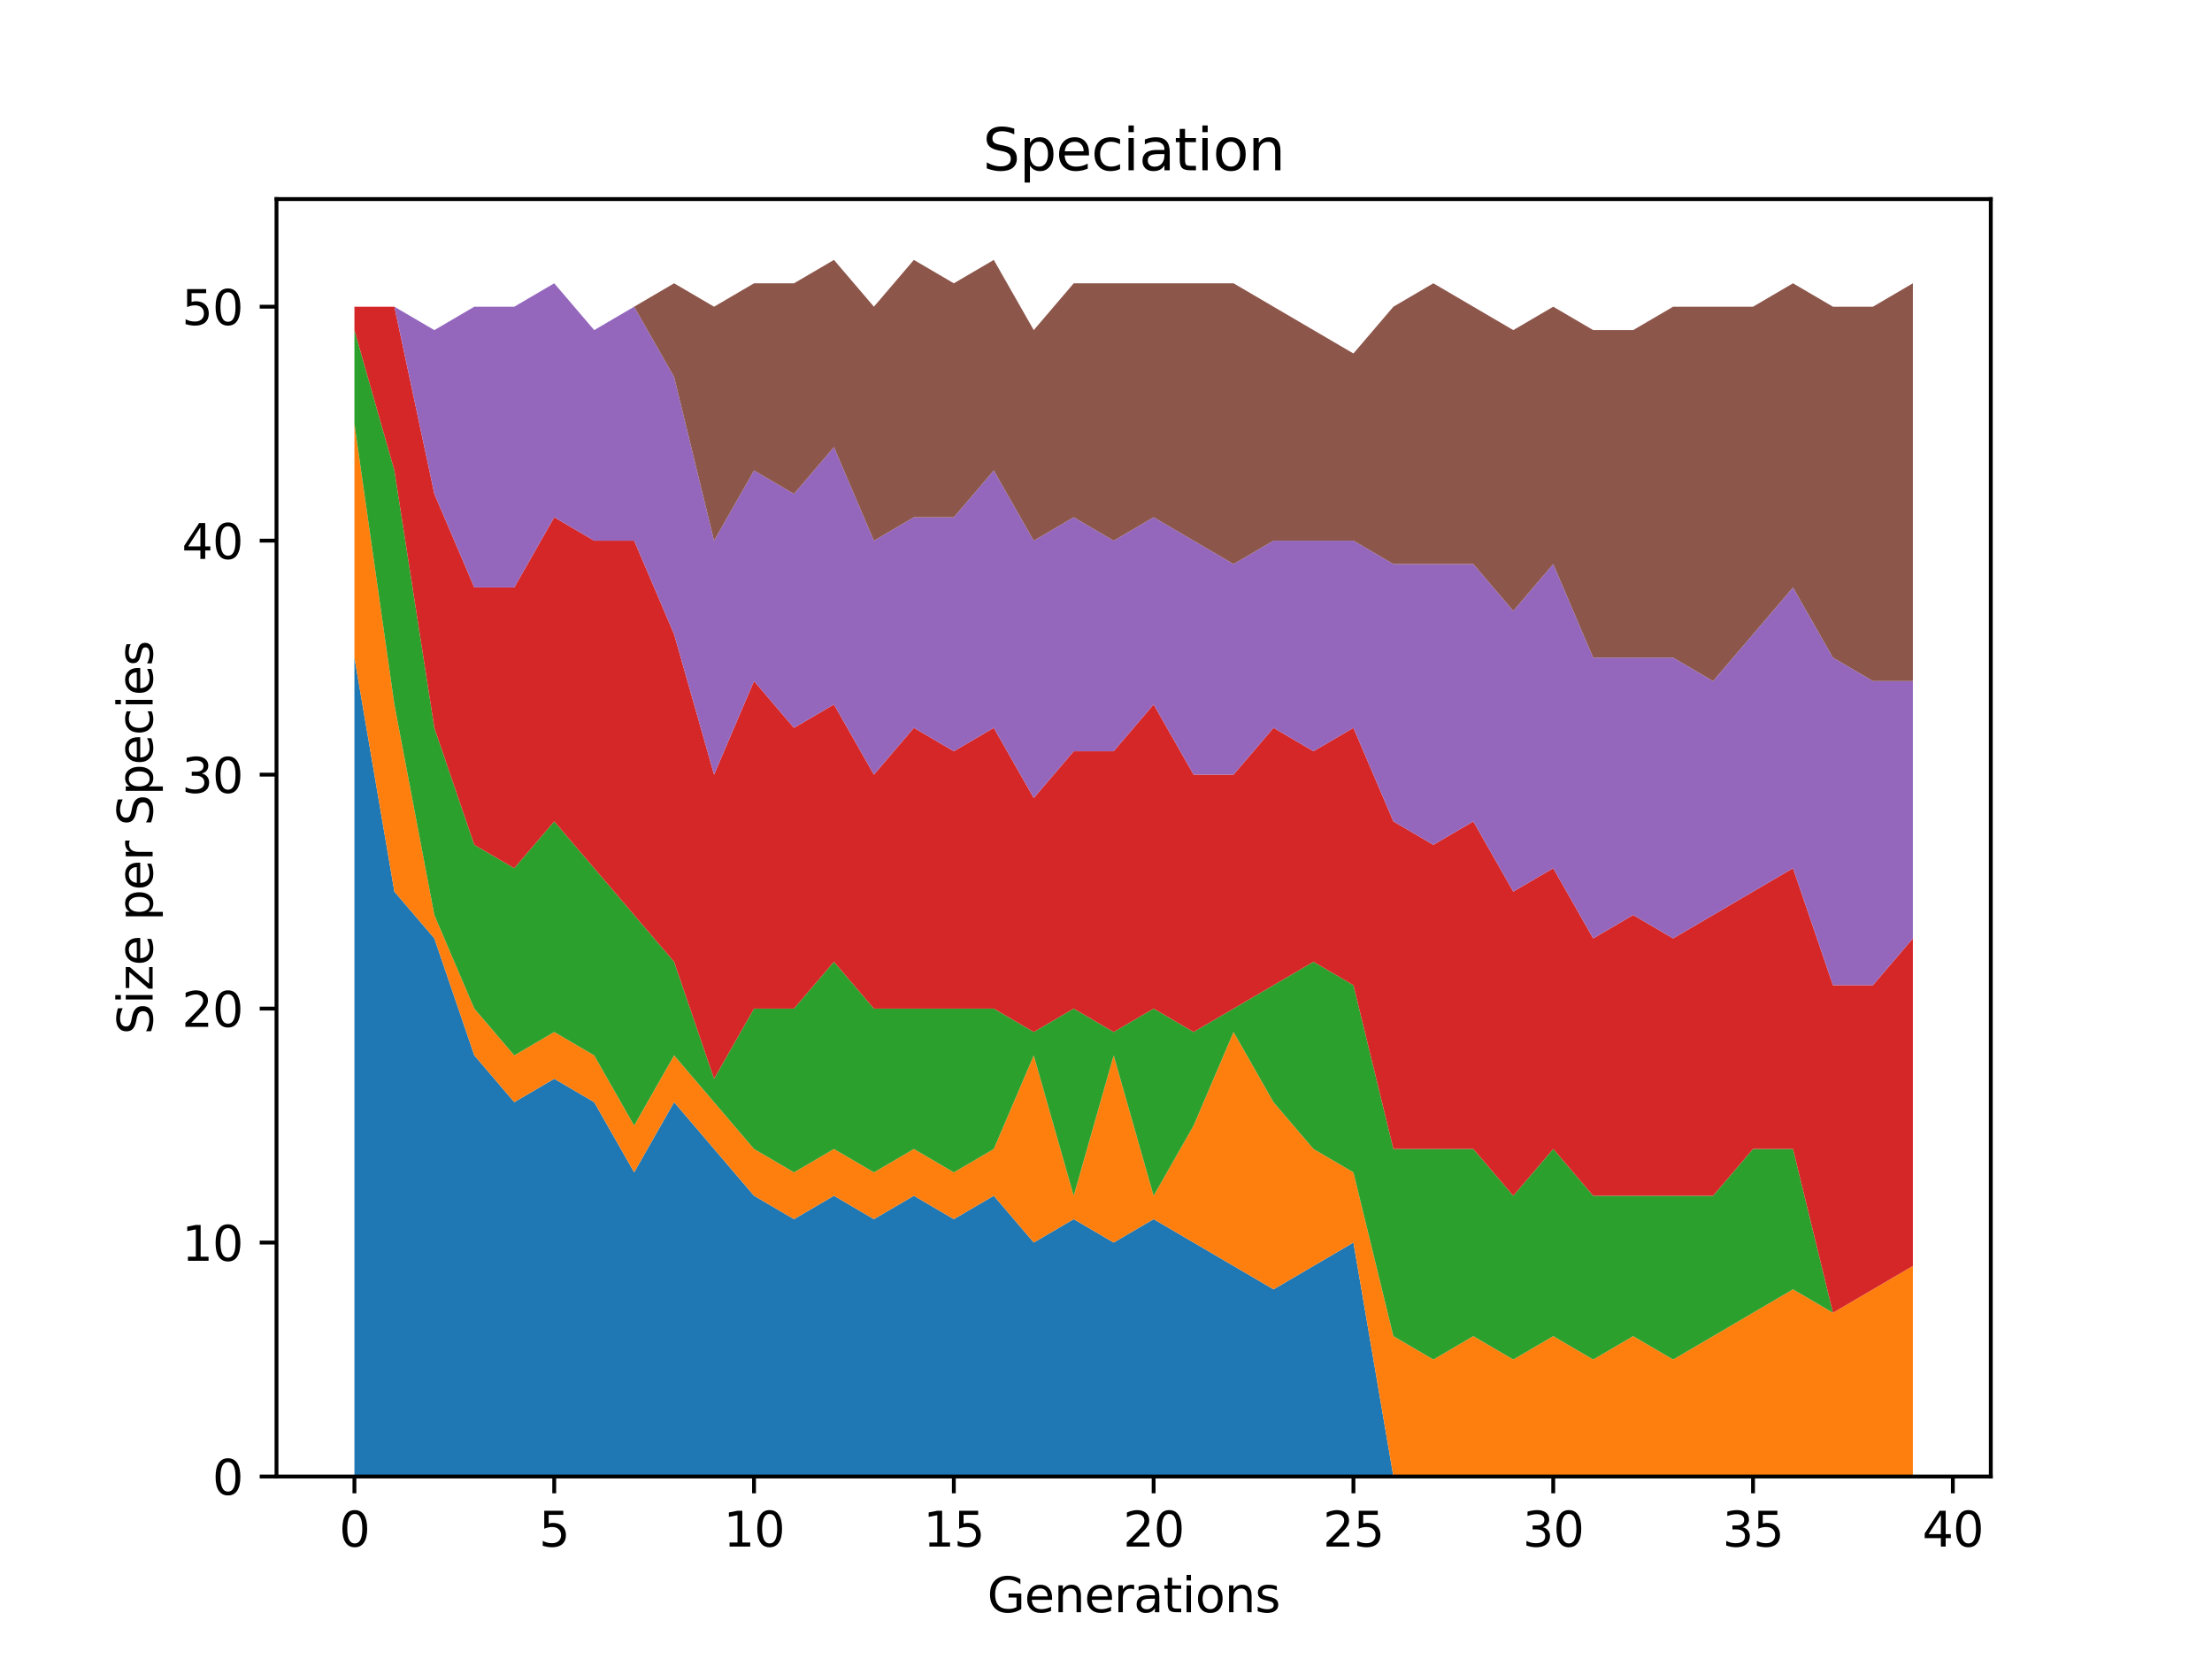<?xml version="1.0" encoding="utf-8" standalone="no"?>
<!DOCTYPE svg PUBLIC "-//W3C//DTD SVG 1.1//EN"
  "http://www.w3.org/Graphics/SVG/1.1/DTD/svg11.dtd">
<svg xmlns:xlink="http://www.w3.org/1999/xlink" width="460.8pt" height="345.6pt" viewBox="0 0 460.8 345.6" xmlns="http://www.w3.org/2000/svg" version="1.1">
 <defs>
  <style type="text/css">*{stroke-linejoin: round; stroke-linecap: butt}</style>
 </defs>
 <g id="figure_1">
  <g id="patch_1">
   <path d="M 0 345.6 
L 460.8 345.6 
L 460.8 0 
L 0 0 
z
" style="fill: #ffffff"/>
  </g>
  <g id="axes_1">
   <g id="patch_2">
    <path d="M 57.6 307.584 
L 414.72 307.584 
L 414.72 41.472 
L 57.6 41.472 
z
" style="fill: #ffffff"/>
   </g>
   <g id="PolyCollection_1">
    <path d="M 73.833 136.999 
L 73.833 307.584 
L 82.157 307.584 
L 90.482 307.584 
L 98.806 307.584 
L 107.131 307.584 
L 115.455 307.584 
L 123.78 307.584 
L 132.104 307.584 
L 140.429 307.584 
L 148.753 307.584 
L 157.077 307.584 
L 165.402 307.584 
L 173.726 307.584 
L 182.051 307.584 
L 190.375 307.584 
L 198.7 307.584 
L 207.024 307.584 
L 215.349 307.584 
L 223.673 307.584 
L 231.998 307.584 
L 240.322 307.584 
L 248.647 307.584 
L 256.971 307.584 
L 265.296 307.584 
L 273.62 307.584 
L 281.945 307.584 
L 290.269 307.584 
L 298.594 307.584 
L 306.918 307.584 
L 315.243 307.584 
L 323.567 307.584 
L 331.891 307.584 
L 340.216 307.584 
L 348.54 307.584 
L 356.865 307.584 
L 365.189 307.584 
L 373.514 307.584 
L 381.838 307.584 
L 390.163 307.584 
L 398.487 307.584 
L 398.487 307.584 
L 398.487 307.584 
L 390.163 307.584 
L 381.838 307.584 
L 373.514 307.584 
L 365.189 307.584 
L 356.865 307.584 
L 348.54 307.584 
L 340.216 307.584 
L 331.891 307.584 
L 323.567 307.584 
L 315.243 307.584 
L 306.918 307.584 
L 298.594 307.584 
L 290.269 307.584 
L 281.945 258.846 
L 273.62 263.719 
L 265.296 268.593 
L 256.971 263.719 
L 248.647 258.846 
L 240.322 253.972 
L 231.998 258.846 
L 223.673 253.972 
L 215.349 258.846 
L 207.024 249.098 
L 198.7 253.972 
L 190.375 249.098 
L 182.051 253.972 
L 173.726 249.098 
L 165.402 253.972 
L 157.077 249.098 
L 148.753 239.35 
L 140.429 229.602 
L 132.104 244.224 
L 123.78 229.602 
L 115.455 224.729 
L 107.131 229.602 
L 98.806 219.855 
L 90.482 195.486 
L 82.157 185.738 
L 73.833 136.999 
z
" clip-path="url(#pe9935dccbf)" style="fill: #1f77b4"/>
   </g>
   <g id="PolyCollection_2">
    <path d="M 73.833 88.261 
L 73.833 136.999 
L 82.157 185.738 
L 90.482 195.486 
L 98.806 219.855 
L 107.131 229.602 
L 115.455 224.729 
L 123.78 229.602 
L 132.104 244.224 
L 140.429 229.602 
L 148.753 239.35 
L 157.077 249.098 
L 165.402 253.972 
L 173.726 249.098 
L 182.051 253.972 
L 190.375 249.098 
L 198.7 253.972 
L 207.024 249.098 
L 215.349 258.846 
L 223.673 253.972 
L 231.998 258.846 
L 240.322 253.972 
L 248.647 258.846 
L 256.971 263.719 
L 265.296 268.593 
L 273.62 263.719 
L 281.945 258.846 
L 290.269 307.584 
L 298.594 307.584 
L 306.918 307.584 
L 315.243 307.584 
L 323.567 307.584 
L 331.891 307.584 
L 340.216 307.584 
L 348.54 307.584 
L 356.865 307.584 
L 365.189 307.584 
L 373.514 307.584 
L 381.838 307.584 
L 390.163 307.584 
L 398.487 307.584 
L 398.487 263.719 
L 398.487 263.719 
L 390.163 268.593 
L 381.838 273.467 
L 373.514 268.593 
L 365.189 273.467 
L 356.865 278.341 
L 348.54 283.215 
L 340.216 278.341 
L 331.891 283.215 
L 323.567 278.341 
L 315.243 283.215 
L 306.918 278.341 
L 298.594 283.215 
L 290.269 278.341 
L 281.945 244.224 
L 273.62 239.35 
L 265.296 229.602 
L 256.971 214.981 
L 248.647 234.476 
L 240.322 249.098 
L 231.998 219.855 
L 223.673 249.098 
L 215.349 219.855 
L 207.024 239.35 
L 198.7 244.224 
L 190.375 239.35 
L 182.051 244.224 
L 173.726 239.35 
L 165.402 244.224 
L 157.077 239.35 
L 148.753 229.602 
L 140.429 219.855 
L 132.104 234.476 
L 123.78 219.855 
L 115.455 214.981 
L 107.131 219.855 
L 98.806 210.107 
L 90.482 190.612 
L 82.157 146.747 
L 73.833 88.261 
z
" clip-path="url(#pe9935dccbf)" style="fill: #ff7f0e"/>
   </g>
   <g id="PolyCollection_3">
    <path d="M 73.833 68.766 
L 73.833 88.261 
L 82.157 146.747 
L 90.482 190.612 
L 98.806 210.107 
L 107.131 219.855 
L 115.455 214.981 
L 123.78 219.855 
L 132.104 234.476 
L 140.429 219.855 
L 148.753 229.602 
L 157.077 239.35 
L 165.402 244.224 
L 173.726 239.35 
L 182.051 244.224 
L 190.375 239.35 
L 198.7 244.224 
L 207.024 239.35 
L 215.349 219.855 
L 223.673 249.098 
L 231.998 219.855 
L 240.322 249.098 
L 248.647 234.476 
L 256.971 214.981 
L 265.296 229.602 
L 273.62 239.35 
L 281.945 244.224 
L 290.269 278.341 
L 298.594 283.215 
L 306.918 278.341 
L 315.243 283.215 
L 323.567 278.341 
L 331.891 283.215 
L 340.216 278.341 
L 348.54 283.215 
L 356.865 278.341 
L 365.189 273.467 
L 373.514 268.593 
L 381.838 273.467 
L 390.163 268.593 
L 398.487 263.719 
L 398.487 263.719 
L 398.487 263.719 
L 390.163 268.593 
L 381.838 273.467 
L 373.514 239.35 
L 365.189 239.35 
L 356.865 249.098 
L 348.54 249.098 
L 340.216 249.098 
L 331.891 249.098 
L 323.567 239.35 
L 315.243 249.098 
L 306.918 239.35 
L 298.594 239.35 
L 290.269 239.35 
L 281.945 205.233 
L 273.62 200.359 
L 265.296 205.233 
L 256.971 210.107 
L 248.647 214.981 
L 240.322 210.107 
L 231.998 214.981 
L 223.673 210.107 
L 215.349 214.981 
L 207.024 210.107 
L 198.7 210.107 
L 190.375 210.107 
L 182.051 210.107 
L 173.726 200.359 
L 165.402 210.107 
L 157.077 210.107 
L 148.753 224.729 
L 140.429 200.359 
L 132.104 190.612 
L 123.78 180.864 
L 115.455 171.116 
L 107.131 180.864 
L 98.806 175.99 
L 90.482 151.621 
L 82.157 98.009 
L 73.833 68.766 
z
" clip-path="url(#pe9935dccbf)" style="fill: #2ca02c"/>
   </g>
   <g id="PolyCollection_4">
    <path d="M 73.833 63.892 
L 73.833 68.766 
L 82.157 98.009 
L 90.482 151.621 
L 98.806 175.99 
L 107.131 180.864 
L 115.455 171.116 
L 123.78 180.864 
L 132.104 190.612 
L 140.429 200.359 
L 148.753 224.729 
L 157.077 210.107 
L 165.402 210.107 
L 173.726 200.359 
L 182.051 210.107 
L 190.375 210.107 
L 198.7 210.107 
L 207.024 210.107 
L 215.349 214.981 
L 223.673 210.107 
L 231.998 214.981 
L 240.322 210.107 
L 248.647 214.981 
L 256.971 210.107 
L 265.296 205.233 
L 273.62 200.359 
L 281.945 205.233 
L 290.269 239.35 
L 298.594 239.35 
L 306.918 239.35 
L 315.243 249.098 
L 323.567 239.35 
L 331.891 249.098 
L 340.216 249.098 
L 348.54 249.098 
L 356.865 249.098 
L 365.189 239.35 
L 373.514 239.35 
L 381.838 273.467 
L 390.163 268.593 
L 398.487 263.719 
L 398.487 195.486 
L 398.487 195.486 
L 390.163 205.233 
L 381.838 205.233 
L 373.514 180.864 
L 365.189 185.738 
L 356.865 190.612 
L 348.54 195.486 
L 340.216 190.612 
L 331.891 195.486 
L 323.567 180.864 
L 315.243 185.738 
L 306.918 171.116 
L 298.594 175.99 
L 290.269 171.116 
L 281.945 151.621 
L 273.62 156.495 
L 265.296 151.621 
L 256.971 161.369 
L 248.647 161.369 
L 240.322 146.747 
L 231.998 156.495 
L 223.673 156.495 
L 215.349 166.242 
L 207.024 151.621 
L 198.7 156.495 
L 190.375 151.621 
L 182.051 161.369 
L 173.726 146.747 
L 165.402 151.621 
L 157.077 141.873 
L 148.753 161.369 
L 140.429 132.126 
L 132.104 112.63 
L 123.78 112.63 
L 115.455 107.756 
L 107.131 122.378 
L 98.806 122.378 
L 90.482 102.882 
L 82.157 63.892 
L 73.833 63.892 
z
" clip-path="url(#pe9935dccbf)" style="fill: #d62728"/>
   </g>
   <g id="PolyCollection_5">
    <path d="M 73.833 63.892 
L 73.833 63.892 
L 82.157 63.892 
L 90.482 102.882 
L 98.806 122.378 
L 107.131 122.378 
L 115.455 107.756 
L 123.78 112.63 
L 132.104 112.63 
L 140.429 132.126 
L 148.753 161.369 
L 157.077 141.873 
L 165.402 151.621 
L 173.726 146.747 
L 182.051 161.369 
L 190.375 151.621 
L 198.7 156.495 
L 207.024 151.621 
L 215.349 166.242 
L 223.673 156.495 
L 231.998 156.495 
L 240.322 146.747 
L 248.647 161.369 
L 256.971 161.369 
L 265.296 151.621 
L 273.62 156.495 
L 281.945 151.621 
L 290.269 171.116 
L 298.594 175.99 
L 306.918 171.116 
L 315.243 185.738 
L 323.567 180.864 
L 331.891 195.486 
L 340.216 190.612 
L 348.54 195.486 
L 356.865 190.612 
L 365.189 185.738 
L 373.514 180.864 
L 381.838 205.233 
L 390.163 205.233 
L 398.487 195.486 
L 398.487 141.873 
L 398.487 141.873 
L 390.163 141.873 
L 381.838 136.999 
L 373.514 122.378 
L 365.189 132.126 
L 356.865 141.873 
L 348.54 136.999 
L 340.216 136.999 
L 331.891 136.999 
L 323.567 117.504 
L 315.243 127.252 
L 306.918 117.504 
L 298.594 117.504 
L 290.269 117.504 
L 281.945 112.63 
L 273.62 112.63 
L 265.296 112.63 
L 256.971 117.504 
L 248.647 112.63 
L 240.322 107.756 
L 231.998 112.63 
L 223.673 107.756 
L 215.349 112.63 
L 207.024 98.009 
L 198.7 107.756 
L 190.375 107.756 
L 182.051 112.63 
L 173.726 93.135 
L 165.402 102.882 
L 157.077 98.009 
L 148.753 112.63 
L 140.429 78.513 
L 132.104 63.892 
L 123.78 68.766 
L 115.455 59.018 
L 107.131 63.892 
L 98.806 63.892 
L 90.482 68.766 
L 82.157 63.892 
L 73.833 63.892 
z
" clip-path="url(#pe9935dccbf)" style="fill: #9467bd"/>
   </g>
   <g id="PolyCollection_6">
    <path d="M 73.833 63.892 
L 73.833 63.892 
L 82.157 63.892 
L 90.482 68.766 
L 98.806 63.892 
L 107.131 63.892 
L 115.455 59.018 
L 123.78 68.766 
L 132.104 63.892 
L 140.429 78.513 
L 148.753 112.63 
L 157.077 98.009 
L 165.402 102.882 
L 173.726 93.135 
L 182.051 112.63 
L 190.375 107.756 
L 198.7 107.756 
L 207.024 98.009 
L 215.349 112.63 
L 223.673 107.756 
L 231.998 112.63 
L 240.322 107.756 
L 248.647 112.63 
L 256.971 117.504 
L 265.296 112.63 
L 273.62 112.63 
L 281.945 112.63 
L 290.269 117.504 
L 298.594 117.504 
L 306.918 117.504 
L 315.243 127.252 
L 323.567 117.504 
L 331.891 136.999 
L 340.216 136.999 
L 348.54 136.999 
L 356.865 141.873 
L 365.189 132.126 
L 373.514 122.378 
L 381.838 136.999 
L 390.163 141.873 
L 398.487 141.873 
L 398.487 59.018 
L 398.487 59.018 
L 390.163 63.892 
L 381.838 63.892 
L 373.514 59.018 
L 365.189 63.892 
L 356.865 63.892 
L 348.54 63.892 
L 340.216 68.766 
L 331.891 68.766 
L 323.567 63.892 
L 315.243 68.766 
L 306.918 63.892 
L 298.594 59.018 
L 290.269 63.892 
L 281.945 73.639 
L 273.62 68.766 
L 265.296 63.892 
L 256.971 59.018 
L 248.647 59.018 
L 240.322 59.018 
L 231.998 59.018 
L 223.673 59.018 
L 215.349 68.766 
L 207.024 54.144 
L 198.7 59.018 
L 190.375 54.144 
L 182.051 63.892 
L 173.726 54.144 
L 165.402 59.018 
L 157.077 59.018 
L 148.753 63.892 
L 140.429 59.018 
L 132.104 63.892 
L 123.78 68.766 
L 115.455 59.018 
L 107.131 63.892 
L 98.806 63.892 
L 90.482 68.766 
L 82.157 63.892 
L 73.833 63.892 
z
" clip-path="url(#pe9935dccbf)" style="fill: #8c564b"/>
   </g>
   <g id="matplotlib.axis_1">
    <g id="xtick_1">
     <g id="line2d_1">
      <defs>
       <path id="mcde657571e" d="M 0 0 
L 0 3.5 
" style="stroke: #000000; stroke-width: 0.8"/>
      </defs>
      <g>
       <use xlink:href="#mcde657571e" x="73.833" y="307.584" style="stroke: #000000; stroke-width: 0.8"/>
      </g>
     </g>
     <g id="text_1">
      <!-- 0 -->
      <g transform="translate(70.651 322.182) scale(0.1 -0.1)">
       <defs>
        <path id="DejaVuSans-30" d="M 2034 4250 
Q 1547 4250 1301 3770 
Q 1056 3291 1056 2328 
Q 1056 1369 1301 889 
Q 1547 409 2034 409 
Q 2525 409 2770 889 
Q 3016 1369 3016 2328 
Q 3016 3291 2770 3770 
Q 2525 4250 2034 4250 
z
M 2034 4750 
Q 2819 4750 3233 4129 
Q 3647 3509 3647 2328 
Q 3647 1150 3233 529 
Q 2819 -91 2034 -91 
Q 1250 -91 836 529 
Q 422 1150 422 2328 
Q 422 3509 836 4129 
Q 1250 4750 2034 4750 
z
" transform="scale(0.016)"/>
       </defs>
       <use xlink:href="#DejaVuSans-30"/>
      </g>
     </g>
    </g>
    <g id="xtick_2">
     <g id="line2d_2">
      <g>
       <use xlink:href="#mcde657571e" x="115.455" y="307.584" style="stroke: #000000; stroke-width: 0.8"/>
      </g>
     </g>
     <g id="text_2">
      <!-- 5 -->
      <g transform="translate(112.274 322.182) scale(0.1 -0.1)">
       <defs>
        <path id="DejaVuSans-35" d="M 691 4666 
L 3169 4666 
L 3169 4134 
L 1269 4134 
L 1269 2991 
Q 1406 3038 1543 3061 
Q 1681 3084 1819 3084 
Q 2600 3084 3056 2656 
Q 3513 2228 3513 1497 
Q 3513 744 3044 326 
Q 2575 -91 1722 -91 
Q 1428 -91 1123 -41 
Q 819 9 494 109 
L 494 744 
Q 775 591 1075 516 
Q 1375 441 1709 441 
Q 2250 441 2565 725 
Q 2881 1009 2881 1497 
Q 2881 1984 2565 2268 
Q 2250 2553 1709 2553 
Q 1456 2553 1204 2497 
Q 953 2441 691 2322 
L 691 4666 
z
" transform="scale(0.016)"/>
       </defs>
       <use xlink:href="#DejaVuSans-35"/>
      </g>
     </g>
    </g>
    <g id="xtick_3">
     <g id="line2d_3">
      <g>
       <use xlink:href="#mcde657571e" x="157.077" y="307.584" style="stroke: #000000; stroke-width: 0.8"/>
      </g>
     </g>
     <g id="text_3">
      <!-- 10 -->
      <g transform="translate(150.715 322.182) scale(0.1 -0.1)">
       <defs>
        <path id="DejaVuSans-31" d="M 794 531 
L 1825 531 
L 1825 4091 
L 703 3866 
L 703 4441 
L 1819 4666 
L 2450 4666 
L 2450 531 
L 3481 531 
L 3481 0 
L 794 0 
L 794 531 
z
" transform="scale(0.016)"/>
       </defs>
       <use xlink:href="#DejaVuSans-31"/>
       <use xlink:href="#DejaVuSans-30" x="63.623"/>
      </g>
     </g>
    </g>
    <g id="xtick_4">
     <g id="line2d_4">
      <g>
       <use xlink:href="#mcde657571e" x="198.7" y="307.584" style="stroke: #000000; stroke-width: 0.8"/>
      </g>
     </g>
     <g id="text_4">
      <!-- 15 -->
      <g transform="translate(192.337 322.182) scale(0.1 -0.1)">
       <use xlink:href="#DejaVuSans-31"/>
       <use xlink:href="#DejaVuSans-35" x="63.623"/>
      </g>
     </g>
    </g>
    <g id="xtick_5">
     <g id="line2d_5">
      <g>
       <use xlink:href="#mcde657571e" x="240.322" y="307.584" style="stroke: #000000; stroke-width: 0.8"/>
      </g>
     </g>
     <g id="text_5">
      <!-- 20 -->
      <g transform="translate(233.96 322.182) scale(0.1 -0.1)">
       <defs>
        <path id="DejaVuSans-32" d="M 1228 531 
L 3431 531 
L 3431 0 
L 469 0 
L 469 531 
Q 828 903 1448 1529 
Q 2069 2156 2228 2338 
Q 2531 2678 2651 2914 
Q 2772 3150 2772 3378 
Q 2772 3750 2511 3984 
Q 2250 4219 1831 4219 
Q 1534 4219 1204 4116 
Q 875 4013 500 3803 
L 500 4441 
Q 881 4594 1212 4672 
Q 1544 4750 1819 4750 
Q 2544 4750 2975 4387 
Q 3406 4025 3406 3419 
Q 3406 3131 3298 2873 
Q 3191 2616 2906 2266 
Q 2828 2175 2409 1742 
Q 1991 1309 1228 531 
z
" transform="scale(0.016)"/>
       </defs>
       <use xlink:href="#DejaVuSans-32"/>
       <use xlink:href="#DejaVuSans-30" x="63.623"/>
      </g>
     </g>
    </g>
    <g id="xtick_6">
     <g id="line2d_6">
      <g>
       <use xlink:href="#mcde657571e" x="281.945" y="307.584" style="stroke: #000000; stroke-width: 0.8"/>
      </g>
     </g>
     <g id="text_6">
      <!-- 25 -->
      <g transform="translate(275.582 322.182) scale(0.1 -0.1)">
       <use xlink:href="#DejaVuSans-32"/>
       <use xlink:href="#DejaVuSans-35" x="63.623"/>
      </g>
     </g>
    </g>
    <g id="xtick_7">
     <g id="line2d_7">
      <g>
       <use xlink:href="#mcde657571e" x="323.567" y="307.584" style="stroke: #000000; stroke-width: 0.8"/>
      </g>
     </g>
     <g id="text_7">
      <!-- 30 -->
      <g transform="translate(317.204 322.182) scale(0.1 -0.1)">
       <defs>
        <path id="DejaVuSans-33" d="M 2597 2516 
Q 3050 2419 3304 2112 
Q 3559 1806 3559 1356 
Q 3559 666 3084 287 
Q 2609 -91 1734 -91 
Q 1441 -91 1130 -33 
Q 819 25 488 141 
L 488 750 
Q 750 597 1062 519 
Q 1375 441 1716 441 
Q 2309 441 2620 675 
Q 2931 909 2931 1356 
Q 2931 1769 2642 2001 
Q 2353 2234 1838 2234 
L 1294 2234 
L 1294 2753 
L 1863 2753 
Q 2328 2753 2575 2939 
Q 2822 3125 2822 3475 
Q 2822 3834 2567 4026 
Q 2313 4219 1838 4219 
Q 1578 4219 1281 4162 
Q 984 4106 628 3988 
L 628 4550 
Q 988 4650 1302 4700 
Q 1616 4750 1894 4750 
Q 2613 4750 3031 4423 
Q 3450 4097 3450 3541 
Q 3450 3153 3228 2886 
Q 3006 2619 2597 2516 
z
" transform="scale(0.016)"/>
       </defs>
       <use xlink:href="#DejaVuSans-33"/>
       <use xlink:href="#DejaVuSans-30" x="63.623"/>
      </g>
     </g>
    </g>
    <g id="xtick_8">
     <g id="line2d_8">
      <g>
       <use xlink:href="#mcde657571e" x="365.189" y="307.584" style="stroke: #000000; stroke-width: 0.8"/>
      </g>
     </g>
     <g id="text_8">
      <!-- 35 -->
      <g transform="translate(358.827 322.182) scale(0.1 -0.1)">
       <use xlink:href="#DejaVuSans-33"/>
       <use xlink:href="#DejaVuSans-35" x="63.623"/>
      </g>
     </g>
    </g>
    <g id="xtick_9">
     <g id="line2d_9">
      <g>
       <use xlink:href="#mcde657571e" x="406.812" y="307.584" style="stroke: #000000; stroke-width: 0.8"/>
      </g>
     </g>
     <g id="text_9">
      <!-- 40 -->
      <g transform="translate(400.449 322.182) scale(0.1 -0.1)">
       <defs>
        <path id="DejaVuSans-34" d="M 2419 4116 
L 825 1625 
L 2419 1625 
L 2419 4116 
z
M 2253 4666 
L 3047 4666 
L 3047 1625 
L 3713 1625 
L 3713 1100 
L 3047 1100 
L 3047 0 
L 2419 0 
L 2419 1100 
L 313 1100 
L 313 1709 
L 2253 4666 
z
" transform="scale(0.016)"/>
       </defs>
       <use xlink:href="#DejaVuSans-34"/>
       <use xlink:href="#DejaVuSans-30" x="63.623"/>
      </g>
     </g>
    </g>
    <g id="text_10">
     <!-- Generations -->
     <g transform="translate(205.662 335.861) scale(0.1 -0.1)">
      <defs>
       <path id="DejaVuSans-47" d="M 3809 666 
L 3809 1919 
L 2778 1919 
L 2778 2438 
L 4434 2438 
L 4434 434 
Q 4069 175 3628 42 
Q 3188 -91 2688 -91 
Q 1594 -91 976 548 
Q 359 1188 359 2328 
Q 359 3472 976 4111 
Q 1594 4750 2688 4750 
Q 3144 4750 3555 4637 
Q 3966 4525 4313 4306 
L 4313 3634 
Q 3963 3931 3569 4081 
Q 3175 4231 2741 4231 
Q 1884 4231 1454 3753 
Q 1025 3275 1025 2328 
Q 1025 1384 1454 906 
Q 1884 428 2741 428 
Q 3075 428 3337 486 
Q 3600 544 3809 666 
z
" transform="scale(0.016)"/>
       <path id="DejaVuSans-65" d="M 3597 1894 
L 3597 1613 
L 953 1613 
Q 991 1019 1311 708 
Q 1631 397 2203 397 
Q 2534 397 2845 478 
Q 3156 559 3463 722 
L 3463 178 
Q 3153 47 2828 -22 
Q 2503 -91 2169 -91 
Q 1331 -91 842 396 
Q 353 884 353 1716 
Q 353 2575 817 3079 
Q 1281 3584 2069 3584 
Q 2775 3584 3186 3129 
Q 3597 2675 3597 1894 
z
M 3022 2063 
Q 3016 2534 2758 2815 
Q 2500 3097 2075 3097 
Q 1594 3097 1305 2825 
Q 1016 2553 972 2059 
L 3022 2063 
z
" transform="scale(0.016)"/>
       <path id="DejaVuSans-6e" d="M 3513 2113 
L 3513 0 
L 2938 0 
L 2938 2094 
Q 2938 2591 2744 2837 
Q 2550 3084 2163 3084 
Q 1697 3084 1428 2787 
Q 1159 2491 1159 1978 
L 1159 0 
L 581 0 
L 581 3500 
L 1159 3500 
L 1159 2956 
Q 1366 3272 1645 3428 
Q 1925 3584 2291 3584 
Q 2894 3584 3203 3211 
Q 3513 2838 3513 2113 
z
" transform="scale(0.016)"/>
       <path id="DejaVuSans-72" d="M 2631 2963 
Q 2534 3019 2420 3045 
Q 2306 3072 2169 3072 
Q 1681 3072 1420 2755 
Q 1159 2438 1159 1844 
L 1159 0 
L 581 0 
L 581 3500 
L 1159 3500 
L 1159 2956 
Q 1341 3275 1631 3429 
Q 1922 3584 2338 3584 
Q 2397 3584 2469 3576 
Q 2541 3569 2628 3553 
L 2631 2963 
z
" transform="scale(0.016)"/>
       <path id="DejaVuSans-61" d="M 2194 1759 
Q 1497 1759 1228 1600 
Q 959 1441 959 1056 
Q 959 750 1161 570 
Q 1363 391 1709 391 
Q 2188 391 2477 730 
Q 2766 1069 2766 1631 
L 2766 1759 
L 2194 1759 
z
M 3341 1997 
L 3341 0 
L 2766 0 
L 2766 531 
Q 2569 213 2275 61 
Q 1981 -91 1556 -91 
Q 1019 -91 701 211 
Q 384 513 384 1019 
Q 384 1609 779 1909 
Q 1175 2209 1959 2209 
L 2766 2209 
L 2766 2266 
Q 2766 2663 2505 2880 
Q 2244 3097 1772 3097 
Q 1472 3097 1187 3025 
Q 903 2953 641 2809 
L 641 3341 
Q 956 3463 1253 3523 
Q 1550 3584 1831 3584 
Q 2591 3584 2966 3190 
Q 3341 2797 3341 1997 
z
" transform="scale(0.016)"/>
       <path id="DejaVuSans-74" d="M 1172 4494 
L 1172 3500 
L 2356 3500 
L 2356 3053 
L 1172 3053 
L 1172 1153 
Q 1172 725 1289 603 
Q 1406 481 1766 481 
L 2356 481 
L 2356 0 
L 1766 0 
Q 1100 0 847 248 
Q 594 497 594 1153 
L 594 3053 
L 172 3053 
L 172 3500 
L 594 3500 
L 594 4494 
L 1172 4494 
z
" transform="scale(0.016)"/>
       <path id="DejaVuSans-69" d="M 603 3500 
L 1178 3500 
L 1178 0 
L 603 0 
L 603 3500 
z
M 603 4863 
L 1178 4863 
L 1178 4134 
L 603 4134 
L 603 4863 
z
" transform="scale(0.016)"/>
       <path id="DejaVuSans-6f" d="M 1959 3097 
Q 1497 3097 1228 2736 
Q 959 2375 959 1747 
Q 959 1119 1226 758 
Q 1494 397 1959 397 
Q 2419 397 2687 759 
Q 2956 1122 2956 1747 
Q 2956 2369 2687 2733 
Q 2419 3097 1959 3097 
z
M 1959 3584 
Q 2709 3584 3137 3096 
Q 3566 2609 3566 1747 
Q 3566 888 3137 398 
Q 2709 -91 1959 -91 
Q 1206 -91 779 398 
Q 353 888 353 1747 
Q 353 2609 779 3096 
Q 1206 3584 1959 3584 
z
" transform="scale(0.016)"/>
       <path id="DejaVuSans-73" d="M 2834 3397 
L 2834 2853 
Q 2591 2978 2328 3040 
Q 2066 3103 1784 3103 
Q 1356 3103 1142 2972 
Q 928 2841 928 2578 
Q 928 2378 1081 2264 
Q 1234 2150 1697 2047 
L 1894 2003 
Q 2506 1872 2764 1633 
Q 3022 1394 3022 966 
Q 3022 478 2636 193 
Q 2250 -91 1575 -91 
Q 1294 -91 989 -36 
Q 684 19 347 128 
L 347 722 
Q 666 556 975 473 
Q 1284 391 1588 391 
Q 1994 391 2212 530 
Q 2431 669 2431 922 
Q 2431 1156 2273 1281 
Q 2116 1406 1581 1522 
L 1381 1569 
Q 847 1681 609 1914 
Q 372 2147 372 2553 
Q 372 3047 722 3315 
Q 1072 3584 1716 3584 
Q 2034 3584 2315 3537 
Q 2597 3491 2834 3397 
z
" transform="scale(0.016)"/>
      </defs>
      <use xlink:href="#DejaVuSans-47"/>
      <use xlink:href="#DejaVuSans-65" x="77.49"/>
      <use xlink:href="#DejaVuSans-6e" x="139.014"/>
      <use xlink:href="#DejaVuSans-65" x="202.393"/>
      <use xlink:href="#DejaVuSans-72" x="263.916"/>
      <use xlink:href="#DejaVuSans-61" x="305.029"/>
      <use xlink:href="#DejaVuSans-74" x="366.309"/>
      <use xlink:href="#DejaVuSans-69" x="405.518"/>
      <use xlink:href="#DejaVuSans-6f" x="433.301"/>
      <use xlink:href="#DejaVuSans-6e" x="494.482"/>
      <use xlink:href="#DejaVuSans-73" x="557.861"/>
     </g>
    </g>
   </g>
   <g id="matplotlib.axis_2">
    <g id="ytick_1">
     <g id="line2d_10">
      <defs>
       <path id="m1132d6d1f8" d="M 0 0 
L -3.5 0 
" style="stroke: #000000; stroke-width: 0.8"/>
      </defs>
      <g>
       <use xlink:href="#m1132d6d1f8" x="57.6" y="307.584" style="stroke: #000000; stroke-width: 0.8"/>
      </g>
     </g>
     <g id="text_11">
      <!-- 0 -->
      <g transform="translate(44.237 311.383) scale(0.1 -0.1)">
       <use xlink:href="#DejaVuSans-30"/>
      </g>
     </g>
    </g>
    <g id="ytick_2">
     <g id="line2d_11">
      <g>
       <use xlink:href="#m1132d6d1f8" x="57.6" y="258.846" style="stroke: #000000; stroke-width: 0.8"/>
      </g>
     </g>
     <g id="text_12">
      <!-- 10 -->
      <g transform="translate(37.875 262.645) scale(0.1 -0.1)">
       <use xlink:href="#DejaVuSans-31"/>
       <use xlink:href="#DejaVuSans-30" x="63.623"/>
      </g>
     </g>
    </g>
    <g id="ytick_3">
     <g id="line2d_12">
      <g>
       <use xlink:href="#m1132d6d1f8" x="57.6" y="210.107" style="stroke: #000000; stroke-width: 0.8"/>
      </g>
     </g>
     <g id="text_13">
      <!-- 20 -->
      <g transform="translate(37.875 213.906) scale(0.1 -0.1)">
       <use xlink:href="#DejaVuSans-32"/>
       <use xlink:href="#DejaVuSans-30" x="63.623"/>
      </g>
     </g>
    </g>
    <g id="ytick_4">
     <g id="line2d_13">
      <g>
       <use xlink:href="#m1132d6d1f8" x="57.6" y="161.369" style="stroke: #000000; stroke-width: 0.8"/>
      </g>
     </g>
     <g id="text_14">
      <!-- 30 -->
      <g transform="translate(37.875 165.168) scale(0.1 -0.1)">
       <use xlink:href="#DejaVuSans-33"/>
       <use xlink:href="#DejaVuSans-30" x="63.623"/>
      </g>
     </g>
    </g>
    <g id="ytick_5">
     <g id="line2d_14">
      <g>
       <use xlink:href="#m1132d6d1f8" x="57.6" y="112.63" style="stroke: #000000; stroke-width: 0.8"/>
      </g>
     </g>
     <g id="text_15">
      <!-- 40 -->
      <g transform="translate(37.875 116.429) scale(0.1 -0.1)">
       <use xlink:href="#DejaVuSans-34"/>
       <use xlink:href="#DejaVuSans-30" x="63.623"/>
      </g>
     </g>
    </g>
    <g id="ytick_6">
     <g id="line2d_15">
      <g>
       <use xlink:href="#m1132d6d1f8" x="57.6" y="63.892" style="stroke: #000000; stroke-width: 0.8"/>
      </g>
     </g>
     <g id="text_16">
      <!-- 50 -->
      <g transform="translate(37.875 67.691) scale(0.1 -0.1)">
       <use xlink:href="#DejaVuSans-35"/>
       <use xlink:href="#DejaVuSans-30" x="63.623"/>
      </g>
     </g>
    </g>
    <g id="text_17">
     <!-- Size per Species -->
     <g transform="translate(31.795 215.521) rotate(-90) scale(0.1 -0.1)">
      <defs>
       <path id="DejaVuSans-53" d="M 3425 4513 
L 3425 3897 
Q 3066 4069 2747 4153 
Q 2428 4238 2131 4238 
Q 1616 4238 1336 4038 
Q 1056 3838 1056 3469 
Q 1056 3159 1242 3001 
Q 1428 2844 1947 2747 
L 2328 2669 
Q 3034 2534 3370 2195 
Q 3706 1856 3706 1288 
Q 3706 609 3251 259 
Q 2797 -91 1919 -91 
Q 1588 -91 1214 -16 
Q 841 59 441 206 
L 441 856 
Q 825 641 1194 531 
Q 1563 422 1919 422 
Q 2459 422 2753 634 
Q 3047 847 3047 1241 
Q 3047 1584 2836 1778 
Q 2625 1972 2144 2069 
L 1759 2144 
Q 1053 2284 737 2584 
Q 422 2884 422 3419 
Q 422 4038 858 4394 
Q 1294 4750 2059 4750 
Q 2388 4750 2728 4690 
Q 3069 4631 3425 4513 
z
" transform="scale(0.016)"/>
       <path id="DejaVuSans-7a" d="M 353 3500 
L 3084 3500 
L 3084 2975 
L 922 459 
L 3084 459 
L 3084 0 
L 275 0 
L 275 525 
L 2438 3041 
L 353 3041 
L 353 3500 
z
" transform="scale(0.016)"/>
       <path id="DejaVuSans-20" transform="scale(0.016)"/>
       <path id="DejaVuSans-70" d="M 1159 525 
L 1159 -1331 
L 581 -1331 
L 581 3500 
L 1159 3500 
L 1159 2969 
Q 1341 3281 1617 3432 
Q 1894 3584 2278 3584 
Q 2916 3584 3314 3078 
Q 3713 2572 3713 1747 
Q 3713 922 3314 415 
Q 2916 -91 2278 -91 
Q 1894 -91 1617 61 
Q 1341 213 1159 525 
z
M 3116 1747 
Q 3116 2381 2855 2742 
Q 2594 3103 2138 3103 
Q 1681 3103 1420 2742 
Q 1159 2381 1159 1747 
Q 1159 1113 1420 752 
Q 1681 391 2138 391 
Q 2594 391 2855 752 
Q 3116 1113 3116 1747 
z
" transform="scale(0.016)"/>
       <path id="DejaVuSans-63" d="M 3122 3366 
L 3122 2828 
Q 2878 2963 2633 3030 
Q 2388 3097 2138 3097 
Q 1578 3097 1268 2742 
Q 959 2388 959 1747 
Q 959 1106 1268 751 
Q 1578 397 2138 397 
Q 2388 397 2633 464 
Q 2878 531 3122 666 
L 3122 134 
Q 2881 22 2623 -34 
Q 2366 -91 2075 -91 
Q 1284 -91 818 406 
Q 353 903 353 1747 
Q 353 2603 823 3093 
Q 1294 3584 2113 3584 
Q 2378 3584 2631 3529 
Q 2884 3475 3122 3366 
z
" transform="scale(0.016)"/>
      </defs>
      <use xlink:href="#DejaVuSans-53"/>
      <use xlink:href="#DejaVuSans-69" x="63.477"/>
      <use xlink:href="#DejaVuSans-7a" x="91.26"/>
      <use xlink:href="#DejaVuSans-65" x="143.75"/>
      <use xlink:href="#DejaVuSans-20" x="205.273"/>
      <use xlink:href="#DejaVuSans-70" x="237.061"/>
      <use xlink:href="#DejaVuSans-65" x="300.537"/>
      <use xlink:href="#DejaVuSans-72" x="362.061"/>
      <use xlink:href="#DejaVuSans-20" x="403.174"/>
      <use xlink:href="#DejaVuSans-53" x="434.961"/>
      <use xlink:href="#DejaVuSans-70" x="498.438"/>
      <use xlink:href="#DejaVuSans-65" x="561.914"/>
      <use xlink:href="#DejaVuSans-63" x="623.438"/>
      <use xlink:href="#DejaVuSans-69" x="678.418"/>
      <use xlink:href="#DejaVuSans-65" x="706.201"/>
      <use xlink:href="#DejaVuSans-73" x="767.725"/>
     </g>
    </g>
   </g>
   <g id="patch_3">
    <path d="M 57.6 307.584 
L 57.6 41.472 
" style="fill: none; stroke: #000000; stroke-width: 0.8; stroke-linejoin: miter; stroke-linecap: square"/>
   </g>
   <g id="patch_4">
    <path d="M 414.72 307.584 
L 414.72 41.472 
" style="fill: none; stroke: #000000; stroke-width: 0.8; stroke-linejoin: miter; stroke-linecap: square"/>
   </g>
   <g id="patch_5">
    <path d="M 57.6 307.584 
L 414.72 307.584 
" style="fill: none; stroke: #000000; stroke-width: 0.8; stroke-linejoin: miter; stroke-linecap: square"/>
   </g>
   <g id="patch_6">
    <path d="M 57.6 41.472 
L 414.72 41.472 
" style="fill: none; stroke: #000000; stroke-width: 0.8; stroke-linejoin: miter; stroke-linecap: square"/>
   </g>
   <g id="text_18">
    <!-- Speciation -->
    <g transform="translate(204.714 35.472) scale(0.12 -0.12)">
     <use xlink:href="#DejaVuSans-53"/>
     <use xlink:href="#DejaVuSans-70" x="63.477"/>
     <use xlink:href="#DejaVuSans-65" x="126.953"/>
     <use xlink:href="#DejaVuSans-63" x="188.477"/>
     <use xlink:href="#DejaVuSans-69" x="243.457"/>
     <use xlink:href="#DejaVuSans-61" x="271.24"/>
     <use xlink:href="#DejaVuSans-74" x="332.52"/>
     <use xlink:href="#DejaVuSans-69" x="371.729"/>
     <use xlink:href="#DejaVuSans-6f" x="399.512"/>
     <use xlink:href="#DejaVuSans-6e" x="460.693"/>
    </g>
   </g>
  </g>
 </g>
 <defs>
  <clipPath id="pe9935dccbf">
   <rect x="57.6" y="41.472" width="357.12" height="266.112"/>
  </clipPath>
 </defs>
</svg>
